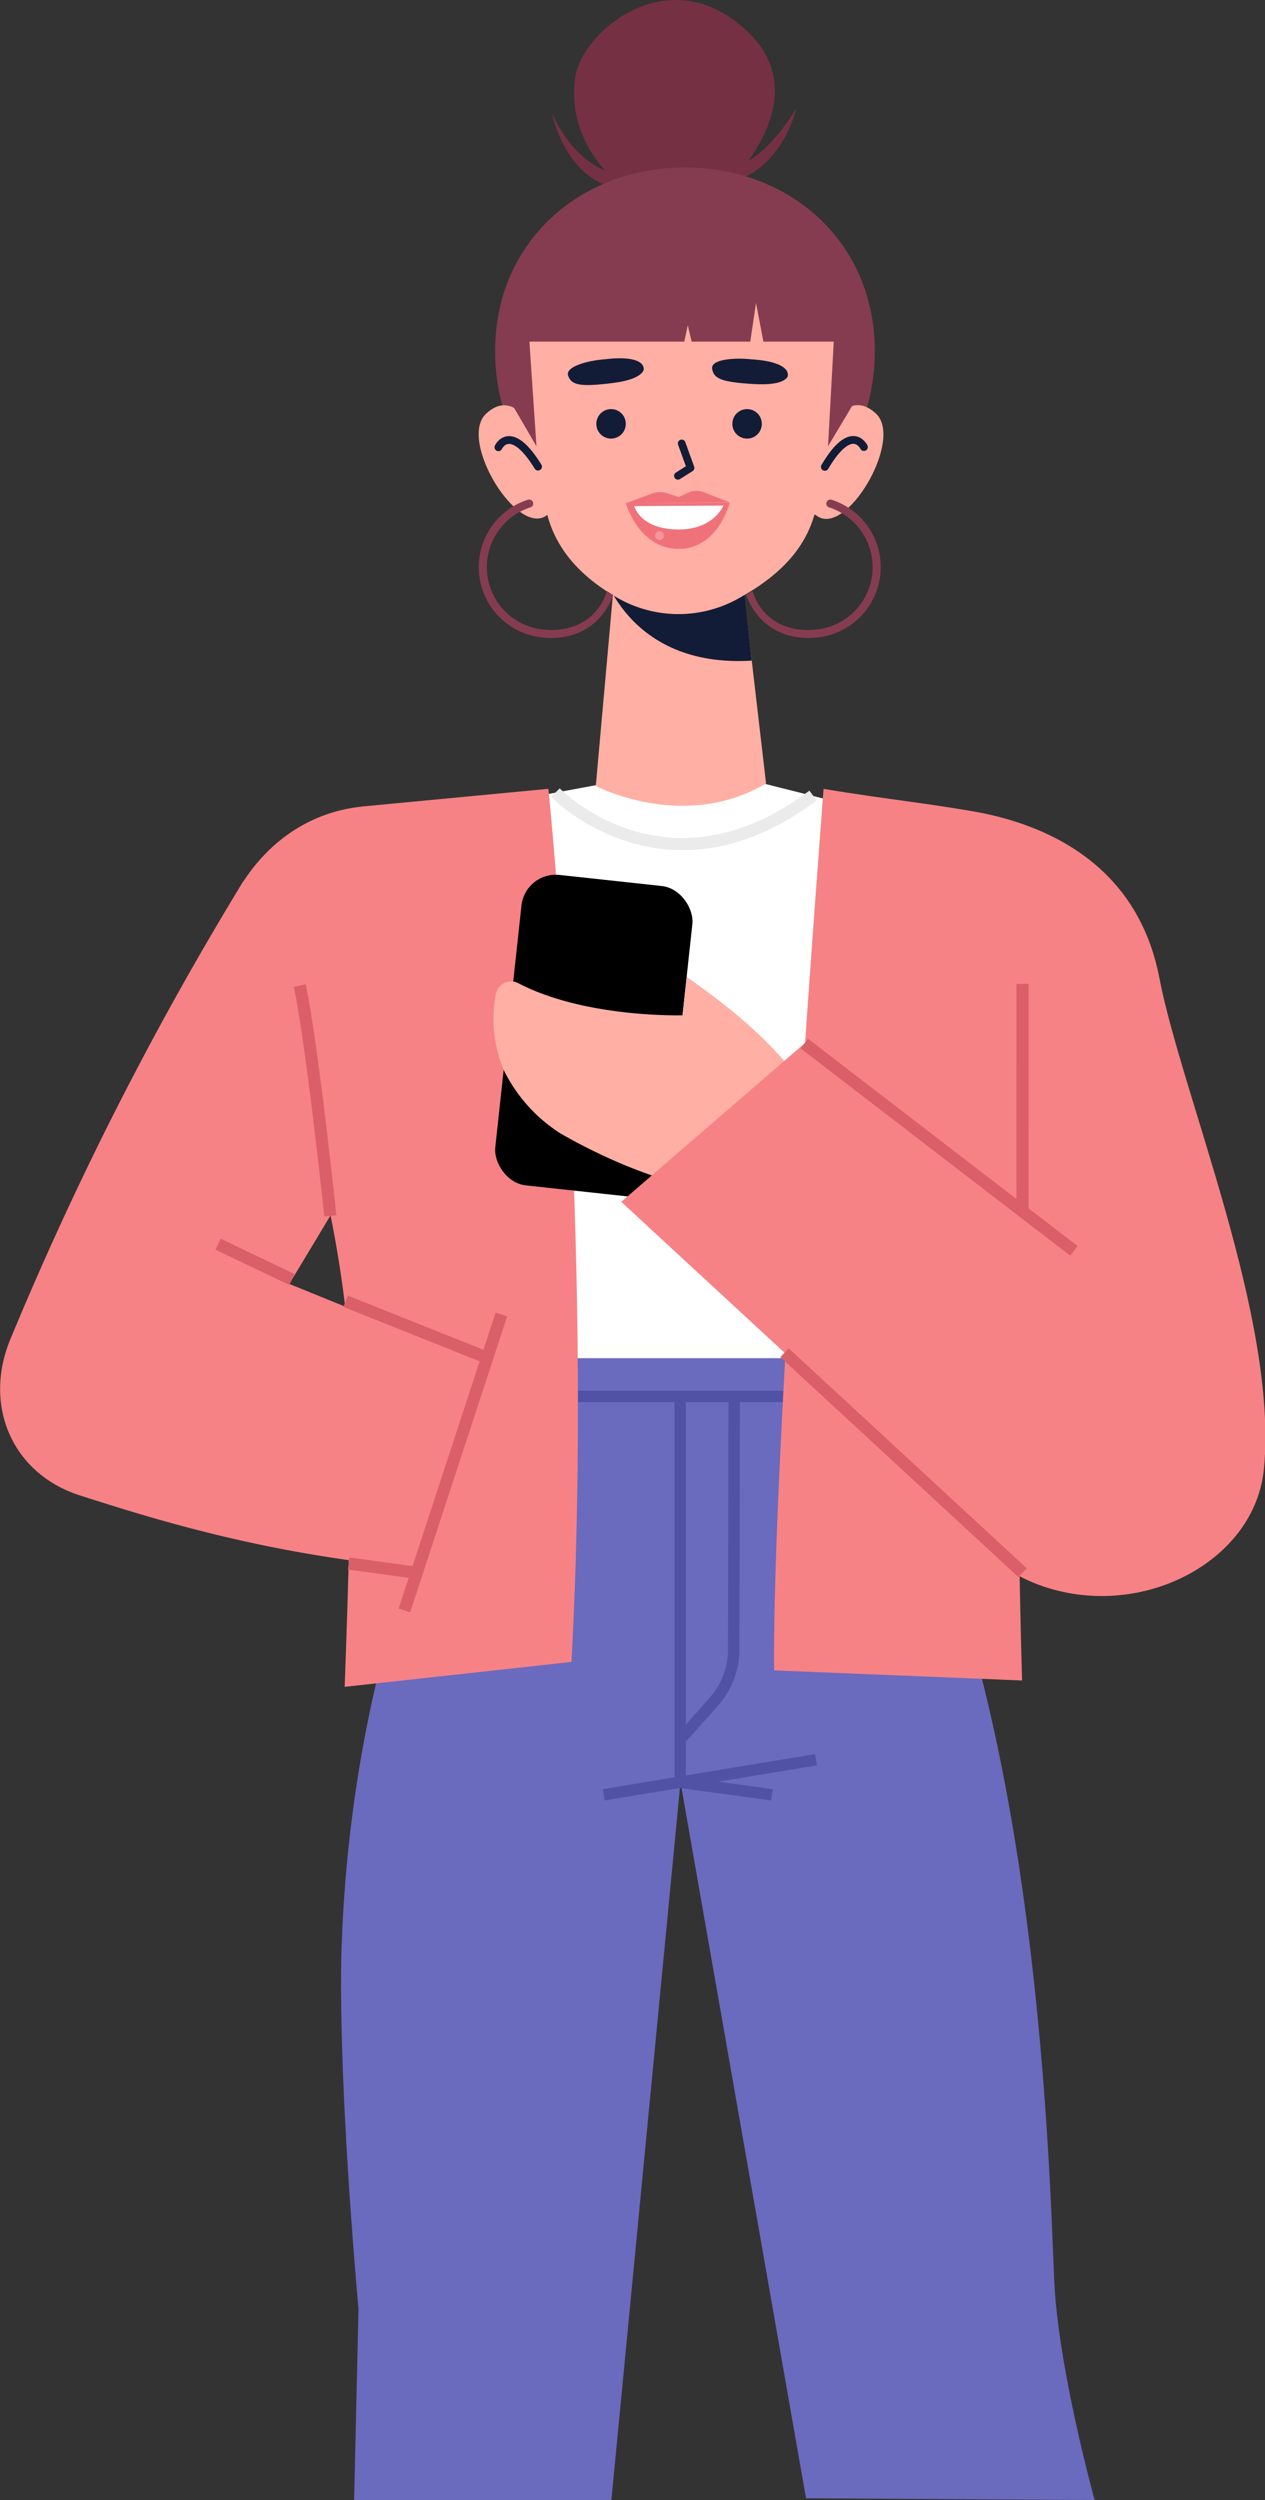 <svg id="Layer_1" data-name="Layer 1" xmlns="http://www.w3.org/2000/svg" viewBox="0 0 191.47 378.2"><rect x="0" y="0" width="191.47" height="378.2" fill="#333333" stroke="none"/><defs><style>.cls-1{fill:#6a6abe;}.cls-11,.cls-13,.cls-2,.cls-4,.cls-6{fill:none;}.cls-2{stroke:#5151a6;stroke-width:1.73px;}.cls-2,.cls-4,.cls-6{stroke-miterlimit:10;}.cls-3{fill:#fff;}.cls-4{stroke:#ebebeb;}.cls-4,.cls-6{stroke-width:1.84px;}.cls-5{fill:#f68285;}.cls-6{stroke:#db5f69;}.cls-7{fill:#ffafa3;}.cls-8{fill:#753044;}.cls-9{fill:#121c36;}.cls-10{fill:#863c50;}.cls-11,.cls-13{stroke:#121c36;stroke-linecap:round;stroke-linejoin:round;}.cls-11{stroke-width:1.18px;}.cls-12{fill:#f5a471;}.cls-13{stroke-width:1.16px;}.cls-14{fill:#ef727b;}.cls-15{fill:#f6939d;}</style></defs><title>ms-mktg-girl</title><path class="cls-1" d="M73.72,205.39l-.09,5.86c-6.57,10-20.23,40.15-21.88,82.07,0,0-1,15.89,2.51,56L53.6,378.2H92.54L103,269.62l19,108.31,43.69.27s-5.53-19.88-6.12-33.22c-.77-17.26-2.6-96.61-28.68-133.72l-.55-5.87Z"/><line class="cls-2" x1="73.63" y1="211.25" x2="130.79" y2="211.25"/><line class="cls-2" x1="102.95" y1="269.62" x2="102.95" y2="211.25"/><line class="cls-2" x1="91.38" y1="271.51" x2="123.51" y2="266.21"/><line class="cls-2" x1="102.95" y1="269.62" x2="116.84" y2="271.51"/><path class="cls-2" d="M111.13,211.25,111.05,250a12.08,12.08,0,0,1-3,7.42l-4.71,5.31"/><path class="cls-3" d="M91.43,118.55l-27,5a8.19,8.19,0,0,0-6.09,8.91l15.38,73h56.52l17.07-71.56a8.18,8.18,0,0,0-6.13-8.92l-26.9-6.78Z"/><path class="cls-4" d="M84.06,119.9s16.66,17.24,39,.44"/><path class="cls-5" d="M83,119.33S90,186.6,86.5,251.41l-34.33,3.77s1.36-35.71.91-47C51.65,172.6,35,136.76,35,136.76S40.16,123.54,54.88,122Z"/><path class="cls-5" d="M36.86,133.26A499.21,499.21,0,0,0,1.48,202.81c-4,9.95.42,20.15,10.64,23.42,11.2,3.59,27.55,8.69,49.09,10.78l3.17.29c47.14,4.07-1.07-.09-1.07-.09l9.79-31.07L43.79,194.23l8.11-13.47Z"/><line class="cls-6" x1="61.21" y1="243.62" x2="75.89" y2="198.85"/><path class="cls-6" d="M50,183.93s-2.72-25.86-4.63-34.84"/><line class="cls-6" x1="44.19" y1="193.56" x2="33.01" y2="188.22"/><line class="cls-6" x1="52.31" y1="196.85" x2="73.72" y2="205.39"/><line class="cls-6" x1="52.78" y1="236.52" x2="62.82" y2="237.89"/><path class="cls-5" d="M137,122s33.06-2.06,38.47,25.89c3.44,17.78,18,51.57,15.84,74.28-1.34,14.33-19.36,23.51-34.79,17.3-4-1.63-7.3-4.13-8.35-8C144.62,218.73,137,122,137,122Z"/><path class="cls-5" d="M124.66,119.34S116.81,220,117.17,252.69l37.53,1.53s-2.38-79.56,1.18-120.35c.41-4.67-2.7-9.83-7.28-10.83C142.94,121.81,134.63,121,124.66,119.34Z"/><line class="cls-6" x1="154.76" y1="148.84" x2="154.78" y2="236.07"/><rect x="76.89" y="133.05" width="26.02" height="47.24" rx="5.23" transform="translate(17.37 -8.76) rotate(6.18)"/><path class="cls-7" d="M122.44,166s-2.7-7.3-18.49-18.19l-.63,5.78s-14.7.45-24.86-4.85a2.34,2.34,0,0,0-3.4,1.6,20,20,0,0,0,1.19,11.54,23.75,23.75,0,0,0,8.55,9.56c5.55,3.22,17.61,9.13,26.9,8.71C124.74,179.55,122.44,166,122.44,166Z"/><polygon class="cls-5" points="121.74 157.88 177.87 201 154.78 237.92 94.03 181.81 121.74 157.88"/><line class="cls-6" x1="121.74" y1="157.87" x2="162.54" y2="189.22"/><line class="cls-6" x1="118.74" y1="204.63" x2="154.78" y2="237.92"/><path class="cls-7" d="M112.58,89.58a56.55,56.55,0,0,0-7.44.91C100.8,91.3,97.26,89,96.39,92c0,.06-3.54-2.94-3.54-2.94l-2.67,29.83s13.24,7,25.77-.37Z"/><path class="cls-8" d="M107.82,30.41S125,15.89,113.08,4.71s-25,.17-26,6.9c-1.73,11.82,9.27,18.32,9.27,18.32Z"/><path class="cls-8" d="M94.86,26.59s-6.91.19-11.3-9.45c0,0,2.46,13,13.87,11.42Z"/><path class="cls-8" d="M108.79,25.68s5.6.86,11.75-9.32c0,0-2.75,12.45-14.22,11.42Z"/><path class="cls-9" d="M91,85.82s3.75,15.26,22.78,14.12l-1.9-17.13Z"/><path class="cls-10" d="M132.41,53.12c0,16.53-12.87,29.94-28.74,29.94S74.94,69.65,74.94,53.12,87.8,25.34,103.67,25.34,132.41,36.59,132.41,53.12Z"/><path class="cls-7" d="M126.22,53.7A102.35,102.35,0,0,1,123.5,77c-1.33,5.64-5.08,9.58-10.37,12.75l-1,.58a18.61,18.61,0,0,1-18.52.2h0c-5.73-3.27-9.75-7.57-11-13.62A148.83,148.83,0,0,1,80.18,53.7S78,30,102.87,30.42,126.22,53.7,126.22,53.7Z"/><path class="cls-7" d="M82.89,77.84c-4.38,3.77-13.59-11.18-9.35-15.22s7.23,2.53,7.23,2.53l.86,4.73,1.28,6.36.33,1.43Z"/><path class="cls-11" d="M75.44,67.66s1.79-3.87,6,2.93"/><path class="cls-7" d="M123.49,77.92c4.43,3.71,13.39-11.41,9.08-15.37s-7.19,2.66-7.19,2.66L124.61,70l-1.17,6.38-.31,1.43Z"/><path class="cls-11" d="M130.76,67.63s-1.86-3.85-5.91,3"/><path class="cls-10" d="M115.55,51.68H131s-1.53-24.55-29.86-22.84c0,0-23.31.28-22.68,22.84h25.11l.53-2.47.59,2.47h8.87l.87-5.85Z"/><line class="cls-12" x1="114.39" y1="45.83" x2="113.52" y2="51.68"/><polygon class="cls-10" points="77.57 61.29 81.2 67.51 80.13 51.68 77.57 61.29"/><polygon class="cls-10" points="129.05 61.29 125.33 67.51 126.2 51.68 129.05 61.29"/><path class="cls-9" d="M94.72,64.11a2.23,2.23,0,1,1-2.22-2.22A2.22,2.22,0,0,1,94.72,64.11Z"/><path class="cls-9" d="M115.31,64.11a2.23,2.23,0,1,1-2.22-2.22A2.23,2.23,0,0,1,115.31,64.11Z"/><path class="cls-9" d="M91.69,54.34s5.56-.81,5.76,1.46c0,0,.09,1.55-4.77,2.15s-6.15.33-6.68-1.09S89.07,54.51,91.69,54.34Z"/><path class="cls-9" d="M113.85,54.37s5.62.21,5.4,2.48c0,0-.19,1.53-5.08,1.25s-6.11-.78-6.38-2.28S111.24,54.07,113.85,54.37Z"/><polyline class="cls-13" points="103.18 67.08 104.52 70.78 102.61 71.98"/><path class="cls-14" d="M94.72,76.14l4.1-1.53a3.5,3.5,0,0,1,2.12,0l1.79.58,1.53-.71a3,3,0,0,1,2.31,0L110.43,76Z"/><path class="cls-14" d="M94.72,76.14s2,6.9,8,6.9,7.73-7,7.73-7Z"/><path class="cls-3" d="M96,76.56s.88,3.54,6.73,3.54c5.32,0,6.76-3.62,6.76-3.62Z"/><circle class="cls-15" cx="99.82" cy="81.02" r="0.67"/><path class="cls-10" d="M82,95.21a9.49,9.49,0,0,1-1.73-18.45.61.61,0,0,0,.44-.58h0a.62.62,0,0,0-.81-.58,10.7,10.7,0,0,0,1.81,20.79c5.27.72,9.46-1.81,11.1-6.39-.34-.19-.94-.59-.94-.59C90.53,93.63,86.75,95.8,82,95.21Z"/><path class="cls-10" d="M123.77,95.21a9.49,9.49,0,0,0,1.73-18.45.6.6,0,0,1-.43-.58h0a.62.62,0,0,1,.8-.58,10.7,10.7,0,0,1-1.81,20.79c-5.27.72-9.46-1.81-11.1-6.39.34-.19.94-.59.94-.59C115.22,93.63,119,95.8,123.77,95.21Z"/></svg>